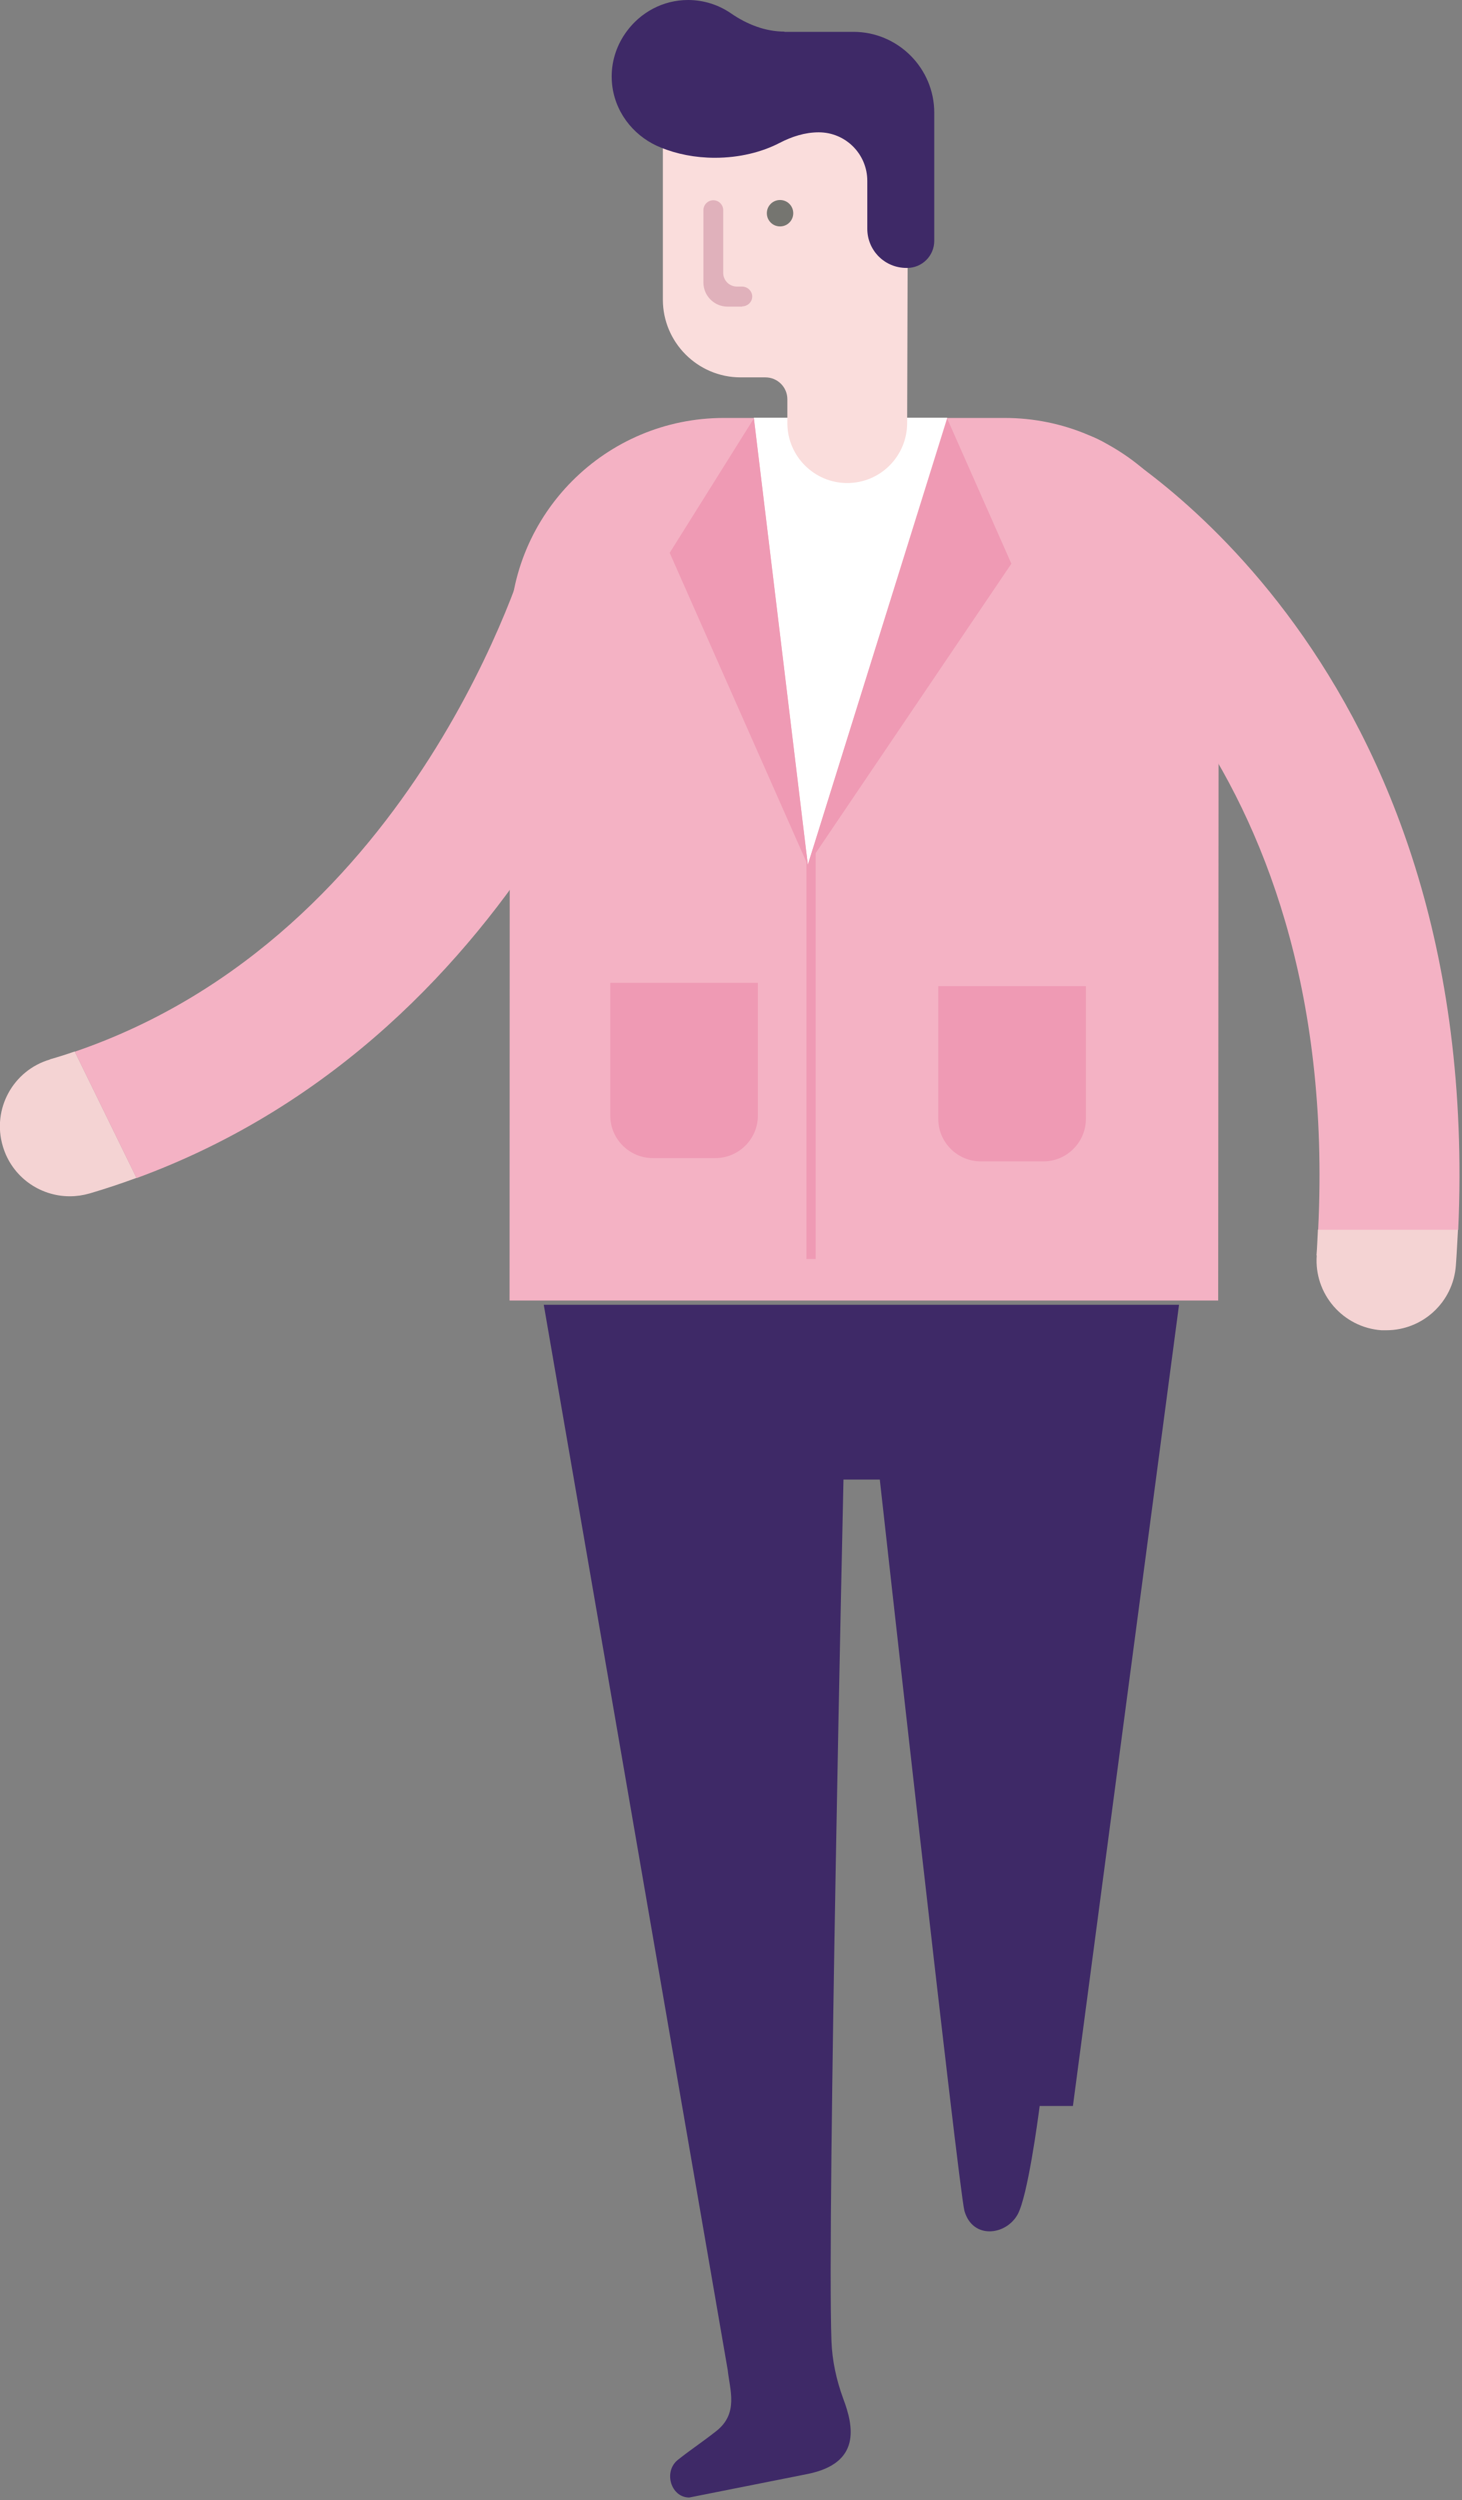 <svg width="62" height="106" viewBox="0 0 62 106" fill="none" xmlns="http://www.w3.org/2000/svg">
<rect x="0" y="0" width="62" height="106" fill="#808080" stroke="none"/>
<g clip-path="url(#clip0_109_1001)">
<path d="M2.12 44.92C0.55 45.38 -0.35 47.03 0.12 48.6C0.5 49.89 1.68 50.72 2.96 50.72C3.24 50.72 3.52 50.68 3.8 50.6C4.48 50.4 5.14 50.18 5.79 49.94L3.17 44.58C2.83 44.7 2.48 44.81 2.13 44.91L2.12 44.92Z" fill="#F4D3D3"/>
<path d="M26.04 21.21C24.46 20.78 22.84 21.7 22.4 23.28C22.35 23.45 17.71 39.62 3.17 44.59L5.79 49.95C22.78 43.72 27.89 25.64 28.11 24.85C28.54 23.27 27.61 21.65 26.04 21.22V21.21Z" fill="#F4B2C4"/>
<path d="M51.66 55.14H21.61L21.62 26.8C21.62 21.79 25.68 17.72 30.7 17.72H42.6C47.61 17.72 51.68 21.78 51.68 26.79L51.66 55.14Z" fill="#F4B2C4"/>
<path d="M55.84 53.23C55.72 54.86 56.95 56.28 58.58 56.4C58.65 56.4 58.72 56.4 58.79 56.4C60.33 56.4 61.63 55.21 61.74 53.65C61.78 53.14 61.8 52.63 61.83 52.13H55.89C55.87 52.49 55.86 52.85 55.83 53.22L55.84 53.23Z" fill="#F4D3D3"/>
<path d="M46.69 18.69C45.27 17.9 43.48 18.41 42.68 19.83C41.88 21.25 42.39 23.05 43.8 23.86C44.34 24.17 56.91 31.6 55.9 52.14H61.84C62.91 27.99 47.37 19.07 46.7 18.69H46.69Z" fill="#F4B2C4"/>
<path d="M34.2 53.38H34.59V36H34.2V53.38Z" fill="#EF9AB4"/>
<path d="M44.24 49.24H41.59C40.6 49.24 39.79 48.43 39.79 47.44V41.81H46.05V47.44C46.05 48.43 45.24 49.24 44.25 49.24H44.24Z" fill="#EF9AB4"/>
<path d="M30.33 49.1H27.68C26.69 49.1 25.88 48.29 25.88 47.3V41.67H32.14V47.3C32.14 48.29 31.33 49.1 30.34 49.1H30.33Z" fill="#EF9AB4"/>
<path d="M31.97 17.71L34.26 36.66L40.17 17.71H31.97Z" fill="white"/>
<path d="M40.17 17.75L34.26 36.66L42.89 23.9L40.17 17.75Z" fill="#EF9AB4"/>
<path d="M31.97 17.74L28.4 23.44L34.26 36.69L31.97 17.74Z" fill="#EF9AB4"/>
<path d="M38.5 4.59H28.11V12.7C28.11 14.52 29.59 16 31.41 16H32.46C32.97 16 33.39 16.41 33.39 16.93V17.94C33.39 19.34 34.53 20.48 35.93 20.48C37.33 20.48 38.46 19.35 38.47 17.95L38.51 4.59H38.5Z" fill="#FADDDC"/>
<path d="M31.48 13H30.85C30.29 13 29.83 12.54 29.83 11.98V8.91C29.83 8.68 30.02 8.49 30.25 8.49C30.48 8.49 30.67 8.68 30.67 8.91V11.57C30.67 11.89 30.93 12.15 31.25 12.15H31.47C31.7 12.15 31.9 12.34 31.9 12.57C31.9 12.8 31.71 12.99 31.47 12.99L31.48 13Z" fill="#E0B1BB"/>
<path d="M32.52 9.04C32.52 9.35 32.77 9.6 33.08 9.6C33.39 9.6 33.64 9.35 33.64 9.04C33.64 8.73 33.39 8.48 33.08 8.48C32.77 8.48 32.52 8.73 32.52 9.04Z" fill="#757570"/>
<path d="M33.27 1.34C32.45 1.34 31.67 1.03 30.99 0.56C30.48 0.21 29.85 0 29.18 0C28.11 0 27.16 0.53 26.57 1.34C26.18 1.87 25.94 2.53 25.94 3.24C25.94 4.48 26.65 5.54 27.67 6.09C27.78 6.15 27.89 6.2 28.01 6.25C28.69 6.53 29.48 6.69 30.32 6.69C31.35 6.69 32.31 6.45 33.06 6.06C33.58 5.79 34.14 5.61 34.72 5.61C35.86 5.61 36.78 6.53 36.78 7.67V9.7C36.78 10.62 37.52 11.36 38.44 11.36H38.47C39.1 11.36 39.62 10.85 39.62 10.21V4.78C39.62 2.89 38.08 1.35 36.19 1.35H33.26L33.27 1.34Z" fill="#3E2967"/>
<path d="M49.98 55.32H23.06L30.86 100.48C30.95 101.33 31.33 102.32 30.38 103.07C29.85 103.49 29.28 103.87 28.75 104.29C28.12 104.79 28.45 105.89 29.23 105.89L34.26 104.89C36.51 104.43 36.21 102.89 35.76 101.7C35.47 100.91 35.29 100.09 35.26 99.25C35.07 94 35.77 62.73 35.77 62.73H37.31C37.31 62.73 40.66 92.89 40.9 93.74C41.25 94.96 42.67 94.78 43.16 93.88C43.58 93.1 44.01 89.91 44.09 89.29H45.5L50 55.32H49.98Z" fill="#3E2967"/>
</g>
<defs>
<clipPath id="clip0_109_1001">
<rect width="61.88" height="105.89" fill="white"/>
</clipPath>
</defs>
</svg>
